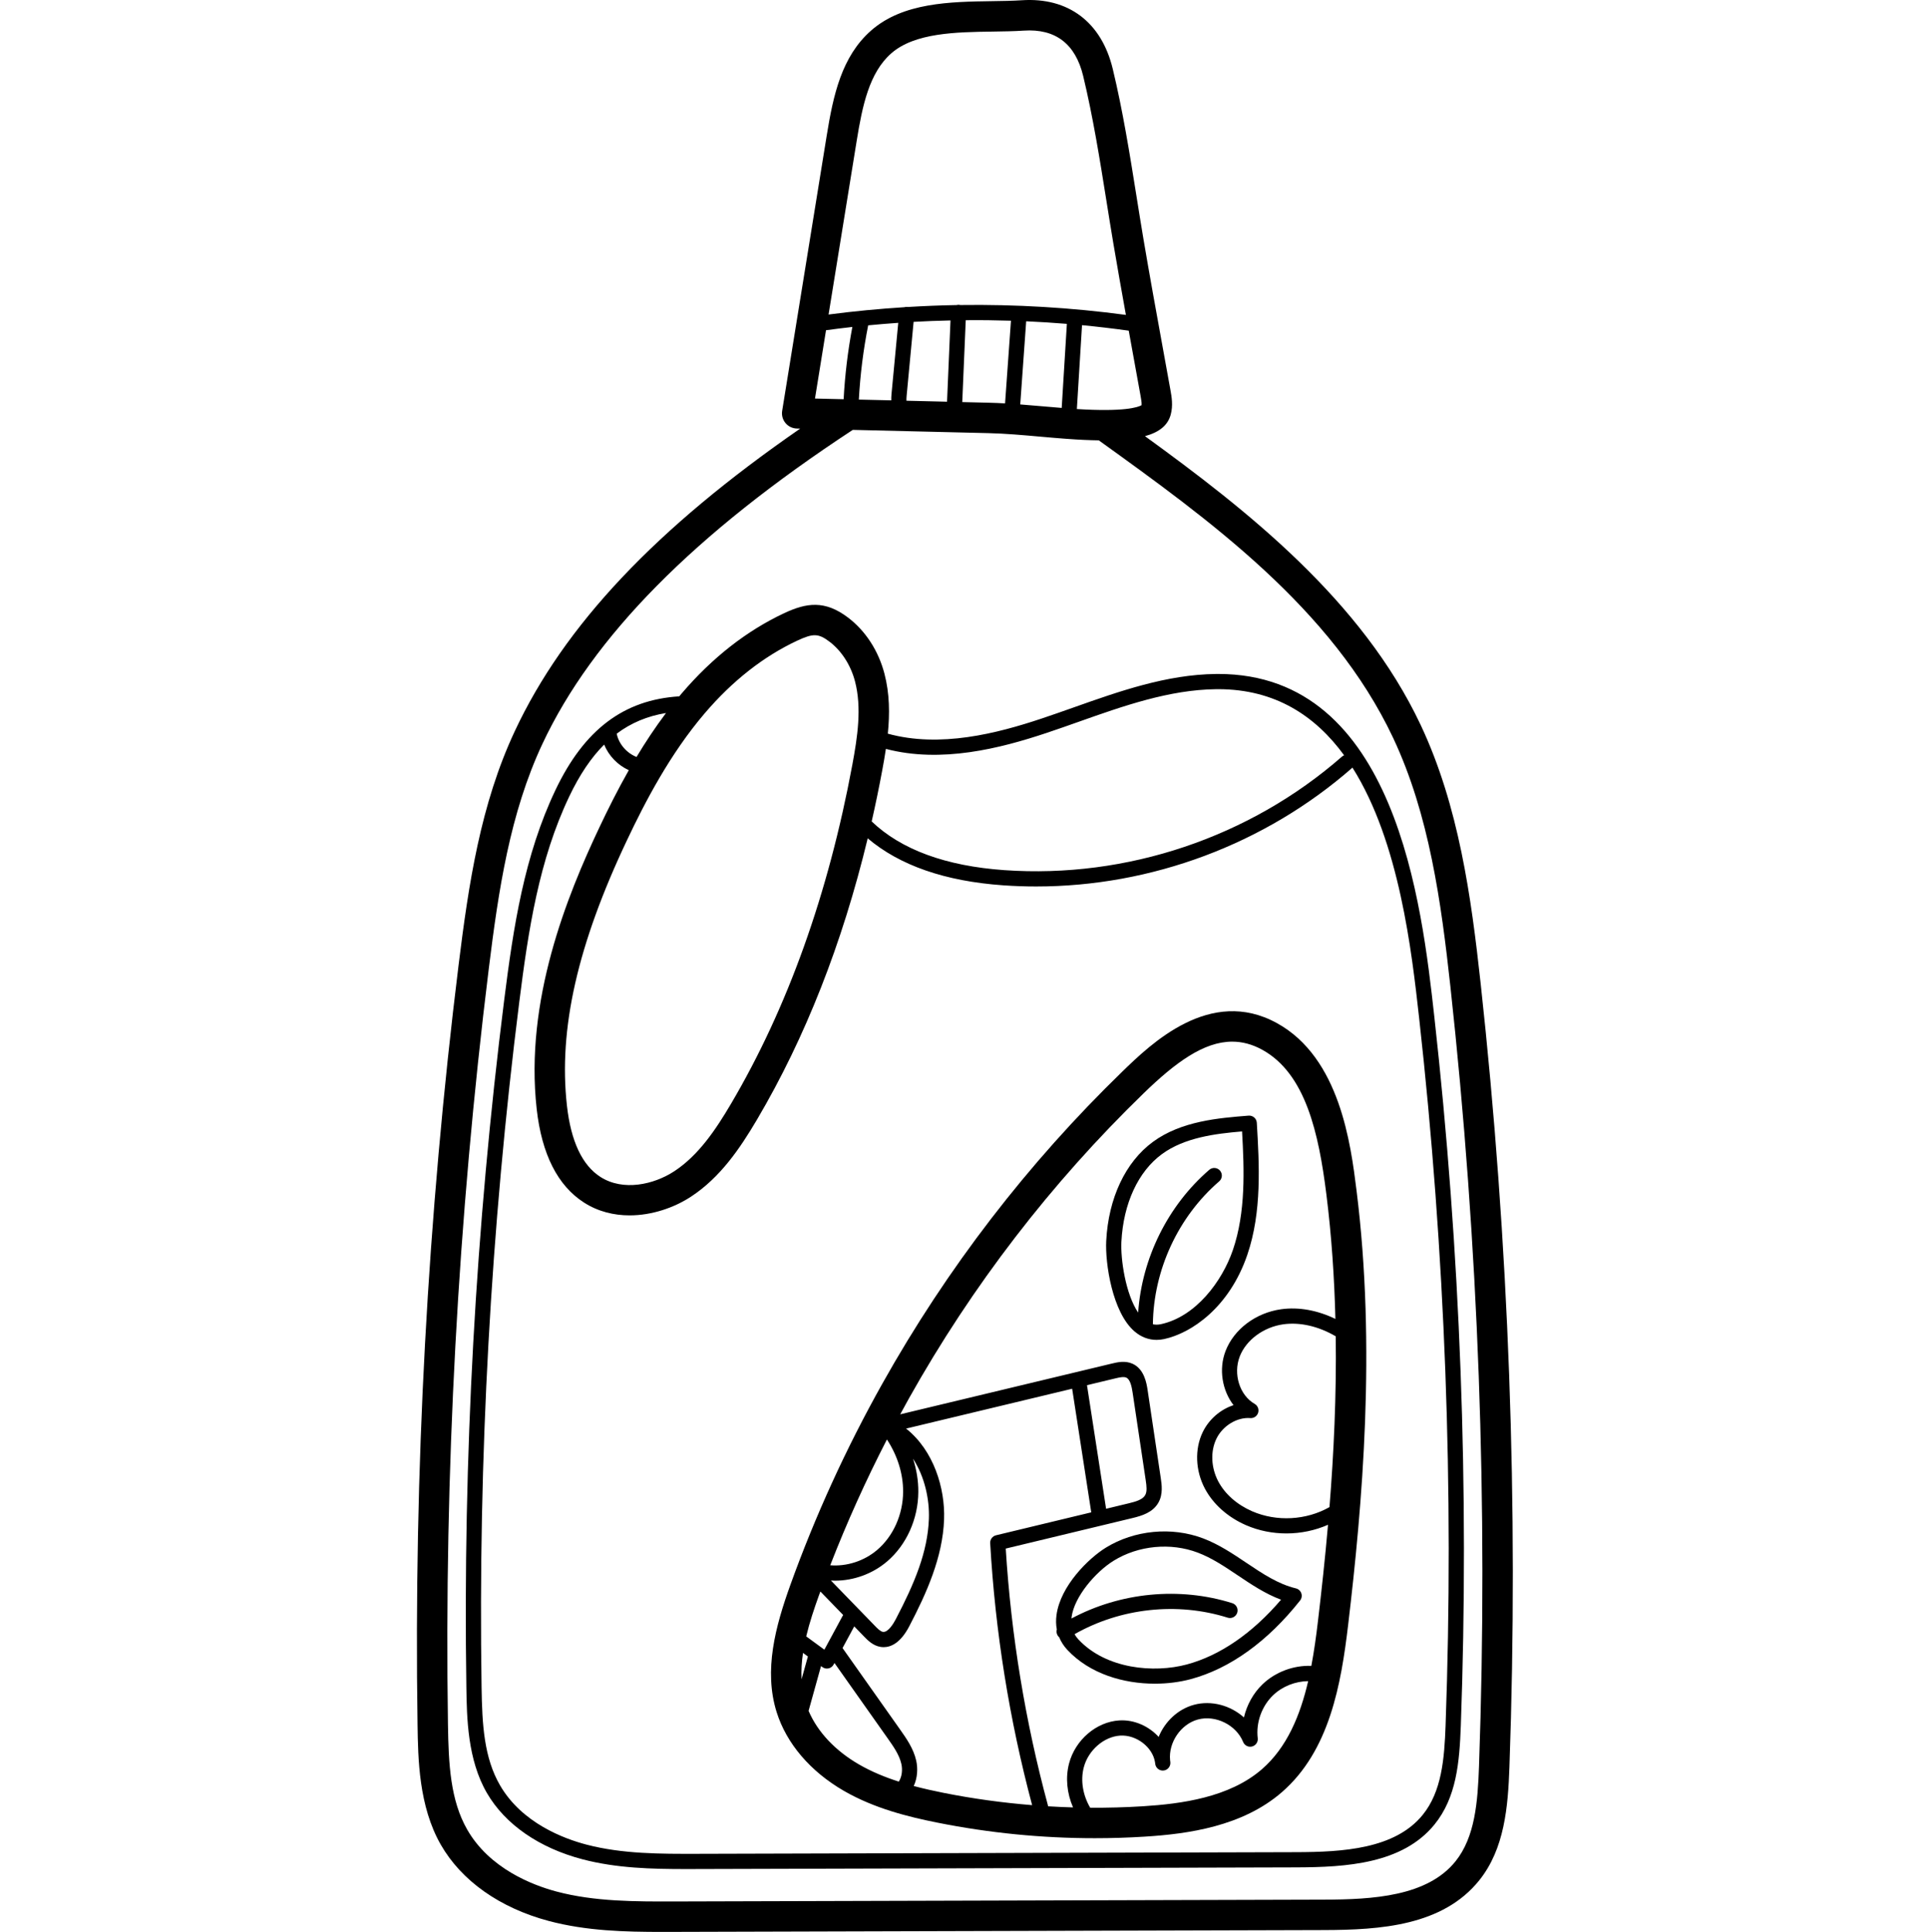 <svg viewBox="-110 0 511 511.999" xmlns="http://www.w3.org/2000/svg"><path d="m282.426 260.555c-2.5-22.855-5.785-46.965-15.887-68.418-15.594-33.109-46.297-57.117-73.074-76.547 3.906-1.07 6.062-2.934 6.82-5.68.668-2.441.246-4.785-.062-6.5-.66-3.656-1.324-7.316-1.988-10.973-1.746-9.578-3.547-19.48-5.195-29.23-.629-3.742-1.23-7.5-1.832-11.266-1.773-11.102-3.605-22.582-6.285-33.695-2.98-12.367-11.766-19-24.098-18.18-2.398.16-5.043.199-7.84.238-11.082.164-23.637.344-32.102 7.785-7.824 6.879-10.035 17.113-11.777 27.887l-11.801 72.918c-.188 1.148.133 2.324.879 3.219.742.898 1.84 1.426 3.004 1.453l.895.023c-38.352 26.516-62.527 52.176-75.625 80.145-9.094 19.414-12.242 40.41-14.914 62.012-8.227 66.551-11.887 134.289-10.879 201.328.137 9.117.324 21.602 6.164 31.809 5.484 9.574 15.637 16.75 28.586 20.207 10.004 2.664 20.23 2.91 30.207 2.91 1.133 0 2.258-.004 3.383-.008l171.922-.484c14.832-.039 31.465-1.102 41.156-13.207 6.676-8.34 7.605-19.402 7.98-30.02 2.453-69.098-.117-138.988-7.637-207.727zm-173.496-173.035c2.324-.312 4.648-.609 6.977-.867-1.191 6.312-1.969 12.73-2.309 19.148l-7.594-.18zm8.699 18.379c.359-6.602 1.188-13.199 2.473-19.676 2.652-.254 5.309-.477 7.969-.66l-1.793 18.949c-.051.566-.062 1.09-.051 1.59zm12.621.301c-.016-.355-.008-.781.043-1.309l1.848-19.59c3.262-.184 6.523-.305 9.781-.375l-.918 21.531zm15.711-21.336c3.996-.039 7.992.008 11.988.133l-1.566 21.91c-1.414-.082-2.832-.148-4.254-.18l-7.09-.172zm16.02.285c3.598.164 7.191.391 10.785.684l-1.371 22.27c-1.664-.137-3.336-.273-5.004-.422-1.969-.172-3.973-.348-5.984-.5zm14.801 1.031c4.133.395 8.262.887 12.383 1.457.379 2.09.758 4.18 1.133 6.246.668 3.652 1.332 7.305 1.988 10.957.16.875.336 1.848.285 2.539-.945.551-4.555 1.809-17.156 1.023zm-50.574-72.031c6.23-5.48 17.207-5.641 26.891-5.781 2.91-.043 5.656-.082 8.258-.254 8.367-.555 13.676 3.492 15.73 12.023 2.605 10.809 4.41 22.129 6.16 33.074.605 3.789 1.207 7.574 1.844 11.34 1.062 6.289 2.188 12.629 3.32 18.906-14.57-1.949-29.23-2.812-43.879-2.613-.133-.035-.273-.055-.414-.062-.195-.008-.383.023-.566.07-4.312.074-8.625.246-12.934.508-.039-.008-.078-.023-.121-.027-.285-.023-.559.008-.809.086-6.707.426-13.402 1.062-20.082 1.938l7.461-46.09c1.496-9.266 3.324-18.008 9.141-23.117zm155.797 453.848c-.34 9.652-1.074 18.848-6.215 25.27-7.469 9.324-21.922 10.145-34.887 10.18l-171.922.484c-10.523.027-21.387.059-31.488-2.633-6.285-1.676-17.723-6.039-23.664-16.418-4.449-7.77-4.945-17.242-5.102-27.926-1.004-66.672 2.637-134.031 10.82-200.219 2.586-20.93 5.621-41.234 14.211-59.578 13.305-28.41 40.223-55.641 82.262-83.23l35.914.859c4.559.109 9.227.527 13.742.93 2.301.203 4.594.406 6.883.574l.289.02c3.09.23 5.863.355 8.375.391 28.996 20.855 61.832 44.492 78.023 78.871 9.574 20.328 12.742 43.684 15.168 65.859 7.473 68.355 10.027 137.852 7.59 206.566zm0 0"/><path d="m212.902 178.617c-.215 0-.434 0-.652.004-13.082.156-25.574 4.578-37.656 8.855-2.789.984-5.672 2.004-8.5 2.949-11.879 3.969-26.938 7.836-40.785 4.016.531-5.246.492-10.598-.895-15.906-1.586-6.059-5-11.328-9.617-14.84-6.184-4.707-11.07-3.945-16.953-1.191-9.941 4.656-19.078 11.805-27.148 21.25-.004 0-.004 0-.004 0-.223.262-.438.527-.66.793-14.723.922-25.168 8.812-32.785 24.777-8.285 17.375-11.168 36.258-13.613 55.695-7.582 60.211-10.953 121.504-10.027 182.176.125 8.086.297 19.156 5.473 28.039 4.832 8.289 13.828 14.516 25.332 17.527 9.023 2.363 18.34 2.582 27.438 2.582 1.035 0 2.066-.004 3.094-.008l158.602-.438c13.281-.039 28.164-.949 36.633-11.336 5.848-7.176 6.648-16.512 7-26.246 2.258-62.527-.105-125.766-7.035-187.965-3.285-29.496-10.105-90.734-57.238-90.734zm-45.531 15.633c2.863-.957 5.762-1.98 8.566-2.973 11.773-4.168 23.945-8.477 36.359-8.625.199-.004.387-.004.582-.004 15.109 0 25.762 7.086 33.371 17.523-.199.082-.391.188-.559.336-24.449 21.406-57.059 32.371-89.48 30.102-15.551-1.094-27.371-5.441-35.176-12.91 1.016-4.473 1.953-9.012 2.809-13.621.344-1.844.672-3.715.953-5.602 14.707 3.859 30.289-.125 42.574-4.227zm-90.551-5.258c7.32-8.566 15.547-15.023 24.441-19.188 4.297-2.008 5.672-1.961 8.652.305 3.145 2.395 5.586 6.207 6.699 10.465 1.832 7.012.66 14.727-.695 22.031-6.363 34.277-17.199 64.555-32.211 89.992-3.992 6.766-8.574 13.609-15.008 17.816-5.391 3.531-13.523 5.359-19.547 1.508-4.844-3.098-7.836-9.465-8.891-18.914-2.27-20.301 2.805-42.688 15.977-70.457 4.695-9.91 11.285-22.68 20.582-33.559zm-18.109 11.621c-2.602-1.023-4.715-3.438-5.258-6.172 3.82-2.871 8.133-4.668 13.066-5.473-2.883 3.828-5.473 7.758-7.809 11.645zm214.434 256.555c-.324 9.027-1.035 17.641-6.094 23.844-7.359 9.027-21.16 9.82-33.52 9.852l-158.602.441c-9.816.027-19.957.055-29.5-2.445-6.055-1.586-17.082-5.727-22.867-15.652-4.297-7.375-4.773-16.172-4.926-26.074-.926-60.484 2.438-121.586 9.996-181.609 2.402-19.098 5.227-37.633 13.254-54.465 2.723-5.711 5.766-10.254 9.242-13.73 1.207 2.98 3.605 5.457 6.531 6.785-3.012 5.305-5.555 10.434-7.711 14.98-8.707 18.363-19.91 46.098-16.703 74.809 1.34 11.988 5.566 20.336 12.559 24.812 3.734 2.387 7.91 3.383 12.066 3.383 5.922 0 11.793-2.027 16.242-4.938 7.816-5.113 13.047-12.855 17.539-20.465 12.777-21.66 22.605-46.668 29.328-74.523 8.453 7.18 20.516 11.375 35.945 12.457 2.906.203 5.805.305 8.707.305 30.551 0 60.648-11.203 83.711-31.395.039-.035.07-.078.109-.117 12.473 19.719 15.727 48.867 17.68 66.375 6.906 62.004 9.266 125.043 7.012 187.371zm0 0"/><path d="m228.422 271.141c-17.676-9.715-33.379 5.504-40.926 12.82-25.094 24.324-46.512 52.172-63.652 82.762-9.59 17.113-17.785 35.051-24.363 53.312-3.949 10.965-7.121 22.641-3.637 33.723 2.613 8.32 8.934 15.719 17.793 20.844 8.125 4.695 17.125 6.906 24.859 8.449 13.719 2.738 27.684 4.113 41.66 4.113 4.441 0 8.879-.137 13.316-.418 11.391-.711 25.801-2.695 36.25-11.754 12.676-10.988 15.727-28.66 17.59-44.359 3.773-31.746 7.434-73.516 2.23-115.082-1.539-12.312-4.406-35.227-21.121-44.41zm-5.887 100.918c-3.973-2.273-5.746-7.906-3.953-12.562 1.684-4.375 6.324-7.801 11.547-8.527 4.449-.621 9.34.523 13.898 3.184.207 15.723-.52 31.016-1.66 45.262-6.148 3.496-13.984 3.926-20.473 1.113-4.023-1.746-7.223-4.562-9.008-7.938-1.914-3.625-2.102-7.945-.492-11.281 1.672-3.457 5.477-5.758 8.984-5.488.949.074 1.805-.516 2.082-1.418.277-.898-.105-1.875-.926-2.344zm-29.426-82.309c8.434-8.18 15.945-13.691 23.477-13.691 2.633 0 5.273.676 7.953 2.148 11.52 6.328 14.98 22.172 17.008 38.348 1.379 11.031 2.117 22.098 2.387 32.988-4.727-2.289-9.711-3.211-14.359-2.566-6.73.934-12.523 5.281-14.754 11.07-1.863 4.84-.879 10.477 2.117 14.348-3.449 1.133-6.508 3.719-8.172 7.16-2.156 4.465-1.945 10.18.559 14.918 2.211 4.18 6.105 7.645 10.969 9.754 3.352 1.453 7.008 2.168 10.668 2.168 3.781 0 7.562-.781 11.016-2.293-.789 9.047-1.727 17.633-2.672 25.578-.457 3.871-1 7.863-1.746 11.812-4.715-.176-9.52 1.602-12.926 4.871-2.457 2.355-4.168 5.469-4.941 8.797-3.523-3.172-8.602-4.609-13.266-3.344-4.277 1.164-7.699 4.477-9.336 8.504-2.586-2.832-6.453-4.613-10.426-4.371-6.09.367-11.695 5.172-13.324 11.422-.98 3.77-.559 7.891 1.059 11.633-2.207-.062-4.406-.16-6.609-.293-.008-.059-.012-.117-.027-.176-6.012-22.227-9.777-45.137-11.199-68.129l33.559-8.082c2.566-.617 5.43-1.492 6.902-4.09 1.27-2.234.879-4.836.621-6.559l-3.477-23.25c-.25-1.672-.832-5.586-4.008-7.008-1.965-.887-4.059-.383-5.445-.051l-56.121 13.461c.758-1.391 1.504-2.785 2.281-4.164 16.762-29.91 37.699-57.133 62.234-80.914zm-9.949 110.109-5.062-32.754 7.562-1.816c1.125-.27 2.195-.488 2.852-.191 1.031.461 1.434 2.34 1.672 3.926l3.477 23.25c.242 1.613.398 3.027-.141 3.973-.676 1.195-2.516 1.723-4.344 2.16zm-74.668 37.34-4.812-3.52c.891-3.746 2.137-7.434 3.387-10.91.117-.328.246-.656.367-.984l6.051 6.234c-.055.074-.109.148-.156.23zm-6.043 7.848c-.117-2.312.035-4.652.383-6.992l1.297.949zm22.625-63.555c2.797 4.27 4.312 9.098 4.289 13.871-.035 6.008-2.605 11.77-6.879 15.406-3.488 2.969-8.086 4.41-12.438 4.062 4.398-11.316 9.426-22.469 15.027-33.34zm-14.848 37.379c.359.02.715.043 1.078.043 4.91 0 9.918-1.777 13.793-5.078 5.152-4.387 8.258-11.285 8.293-18.449.02-2.961-.469-5.938-1.406-8.812 3.09 4.77 4.395 10.754 4.207 15.961-.316 8.73-3.734 16.945-8.773 26.59-.566 1.086-2.047 3.578-3.418 3.355-.676-.113-1.477-.938-2.059-1.539zm-5.918 34.543 3.297-11.867.371.273c.348.254.766.387 1.191.387.148 0 .293-.016.441-.047.57-.129 1.055-.496 1.332-1.008l.227-.426 14.09 19.949c1.523 2.156 3.102 4.387 3.648 6.832.328 1.469.188 3.344-.695 4.66-3.602-1.156-7.188-2.613-10.535-4.547-6.332-3.66-11-8.648-13.367-14.207zm27.867 19.922c.996-2.125 1.125-4.625.664-6.707-.723-3.23-2.617-5.914-4.289-8.281l-15.242-21.578 3.102-5.738 2.641 2.723c.918.945 2.309 2.375 4.293 2.703.27.047.559.074.859.074 1.945 0 4.477-1.105 6.793-5.539 4.574-8.766 8.859-18.262 9.223-28.309.301-8.27-2.758-18.289-10.07-24.078l44.016-10.559 5.062 32.758-25.246 6.082c-.945.227-1.594 1.102-1.539 2.074 1.332 23.422 5.074 46.777 11.117 69.445-7.879-.641-15.723-1.711-23.484-3.262-2.523-.504-5.191-1.09-7.898-1.809zm92.266-4.438c-8.625 7.48-21.352 9.168-31.473 9.801-4.672.293-9.348.418-14.023.391-1.949-3.344-2.605-7.23-1.699-10.699 1.184-4.535 5.34-8.156 9.664-8.418 4.262-.262 8.559 3.043 9.211 7.02.02.176.043.352.07.531.164 1.078 1.145 1.832 2.242 1.699 1.082-.133 1.863-1.109 1.758-2.195-.02-.184-.039-.367-.07-.547-.457-4.672 2.828-9.535 7.367-10.773 4.684-1.277 10.176 1.449 11.992 5.953.379.938 1.395 1.449 2.371 1.199.977-.25 1.621-1.188 1.5-2.191-.496-4.141 1.062-8.508 4.074-11.395 2.465-2.363 5.879-3.691 9.293-3.738-2.109 9.078-5.617 17.594-12.277 23.363zm0 0"/><path d="m183.055 410.188c-4.488 2.773-12 10.066-13.039 17.832-.18 1.324-.148 2.602.082 3.816-.145.523-.086 1.105.227 1.605.109.18.25.328.398.457.496 1.203 1.207 2.324 2.148 3.332 6.012 6.445 14.996 8.984 23.211 8.984 3.387 0 6.645-.434 9.504-1.199 10.391-2.789 20.414-9.996 28.992-20.852.426-.539.551-1.258.324-1.906-.223-.652-.766-1.141-1.434-1.301-4.723-1.137-8.82-3.883-13.156-6.793-3.574-2.398-7.27-4.879-11.426-6.453-8.344-3.164-18.242-2.211-25.832 2.477zm35.012 7.324c3.602 2.414 7.301 4.898 11.465 6.445-7.59 8.891-16.184 14.801-24.988 17.164-8.68 2.328-21.371 1.242-28.723-6.641-.41-.438-.75-.902-1.023-1.387 12.184-6.934 27.203-8.59 40.59-4.375 1.062.34 2.195-.258 2.531-1.32.332-1.059-.258-2.191-1.32-2.527-14.016-4.41-29.688-2.863-42.617 4.066.012-.129.016-.254.031-.383.727-5.414 6.359-11.969 11.164-14.938h-.004c6.551-4.043 15.09-4.863 22.285-2.137 3.723 1.41 7.07 3.652 10.609 6.031zm0 0"/><path d="m190.734 352.887c1.719 1.465 3.699 2.211 5.805 2.211.652 0 1.324-.07 1.996-.215 7.188-1.547 17.273-8.324 22.055-22.328 3.902-11.43 3.164-23.949 2.516-34.996-.031-.539-.281-1.047-.688-1.402-.41-.355-.941-.527-1.484-.488-7.949.633-17.84 1.422-25.371 6.957-7.277 5.348-11.785 14.914-12.367 26.246-.305 5.879 1.598 18.961 7.539 24.016zm-3.516-23.809c.523-10.121 4.434-18.578 10.73-23.207 6.012-4.418 14.219-5.426 21.25-6.02.582 10.152.992 21.398-2.422 31.398-2.859 8.371-9.871 17.703-19.09 19.691-.758.16-1.457.168-2.121.023.156-14.367 6.695-28.496 17.574-37.883.844-.727.938-2 .211-2.844-.727-.844-2-.938-2.844-.211-10.973 9.469-17.852 23.406-18.848 37.84-3.344-4.926-4.676-14.164-4.441-18.789zm0 0"/></svg>